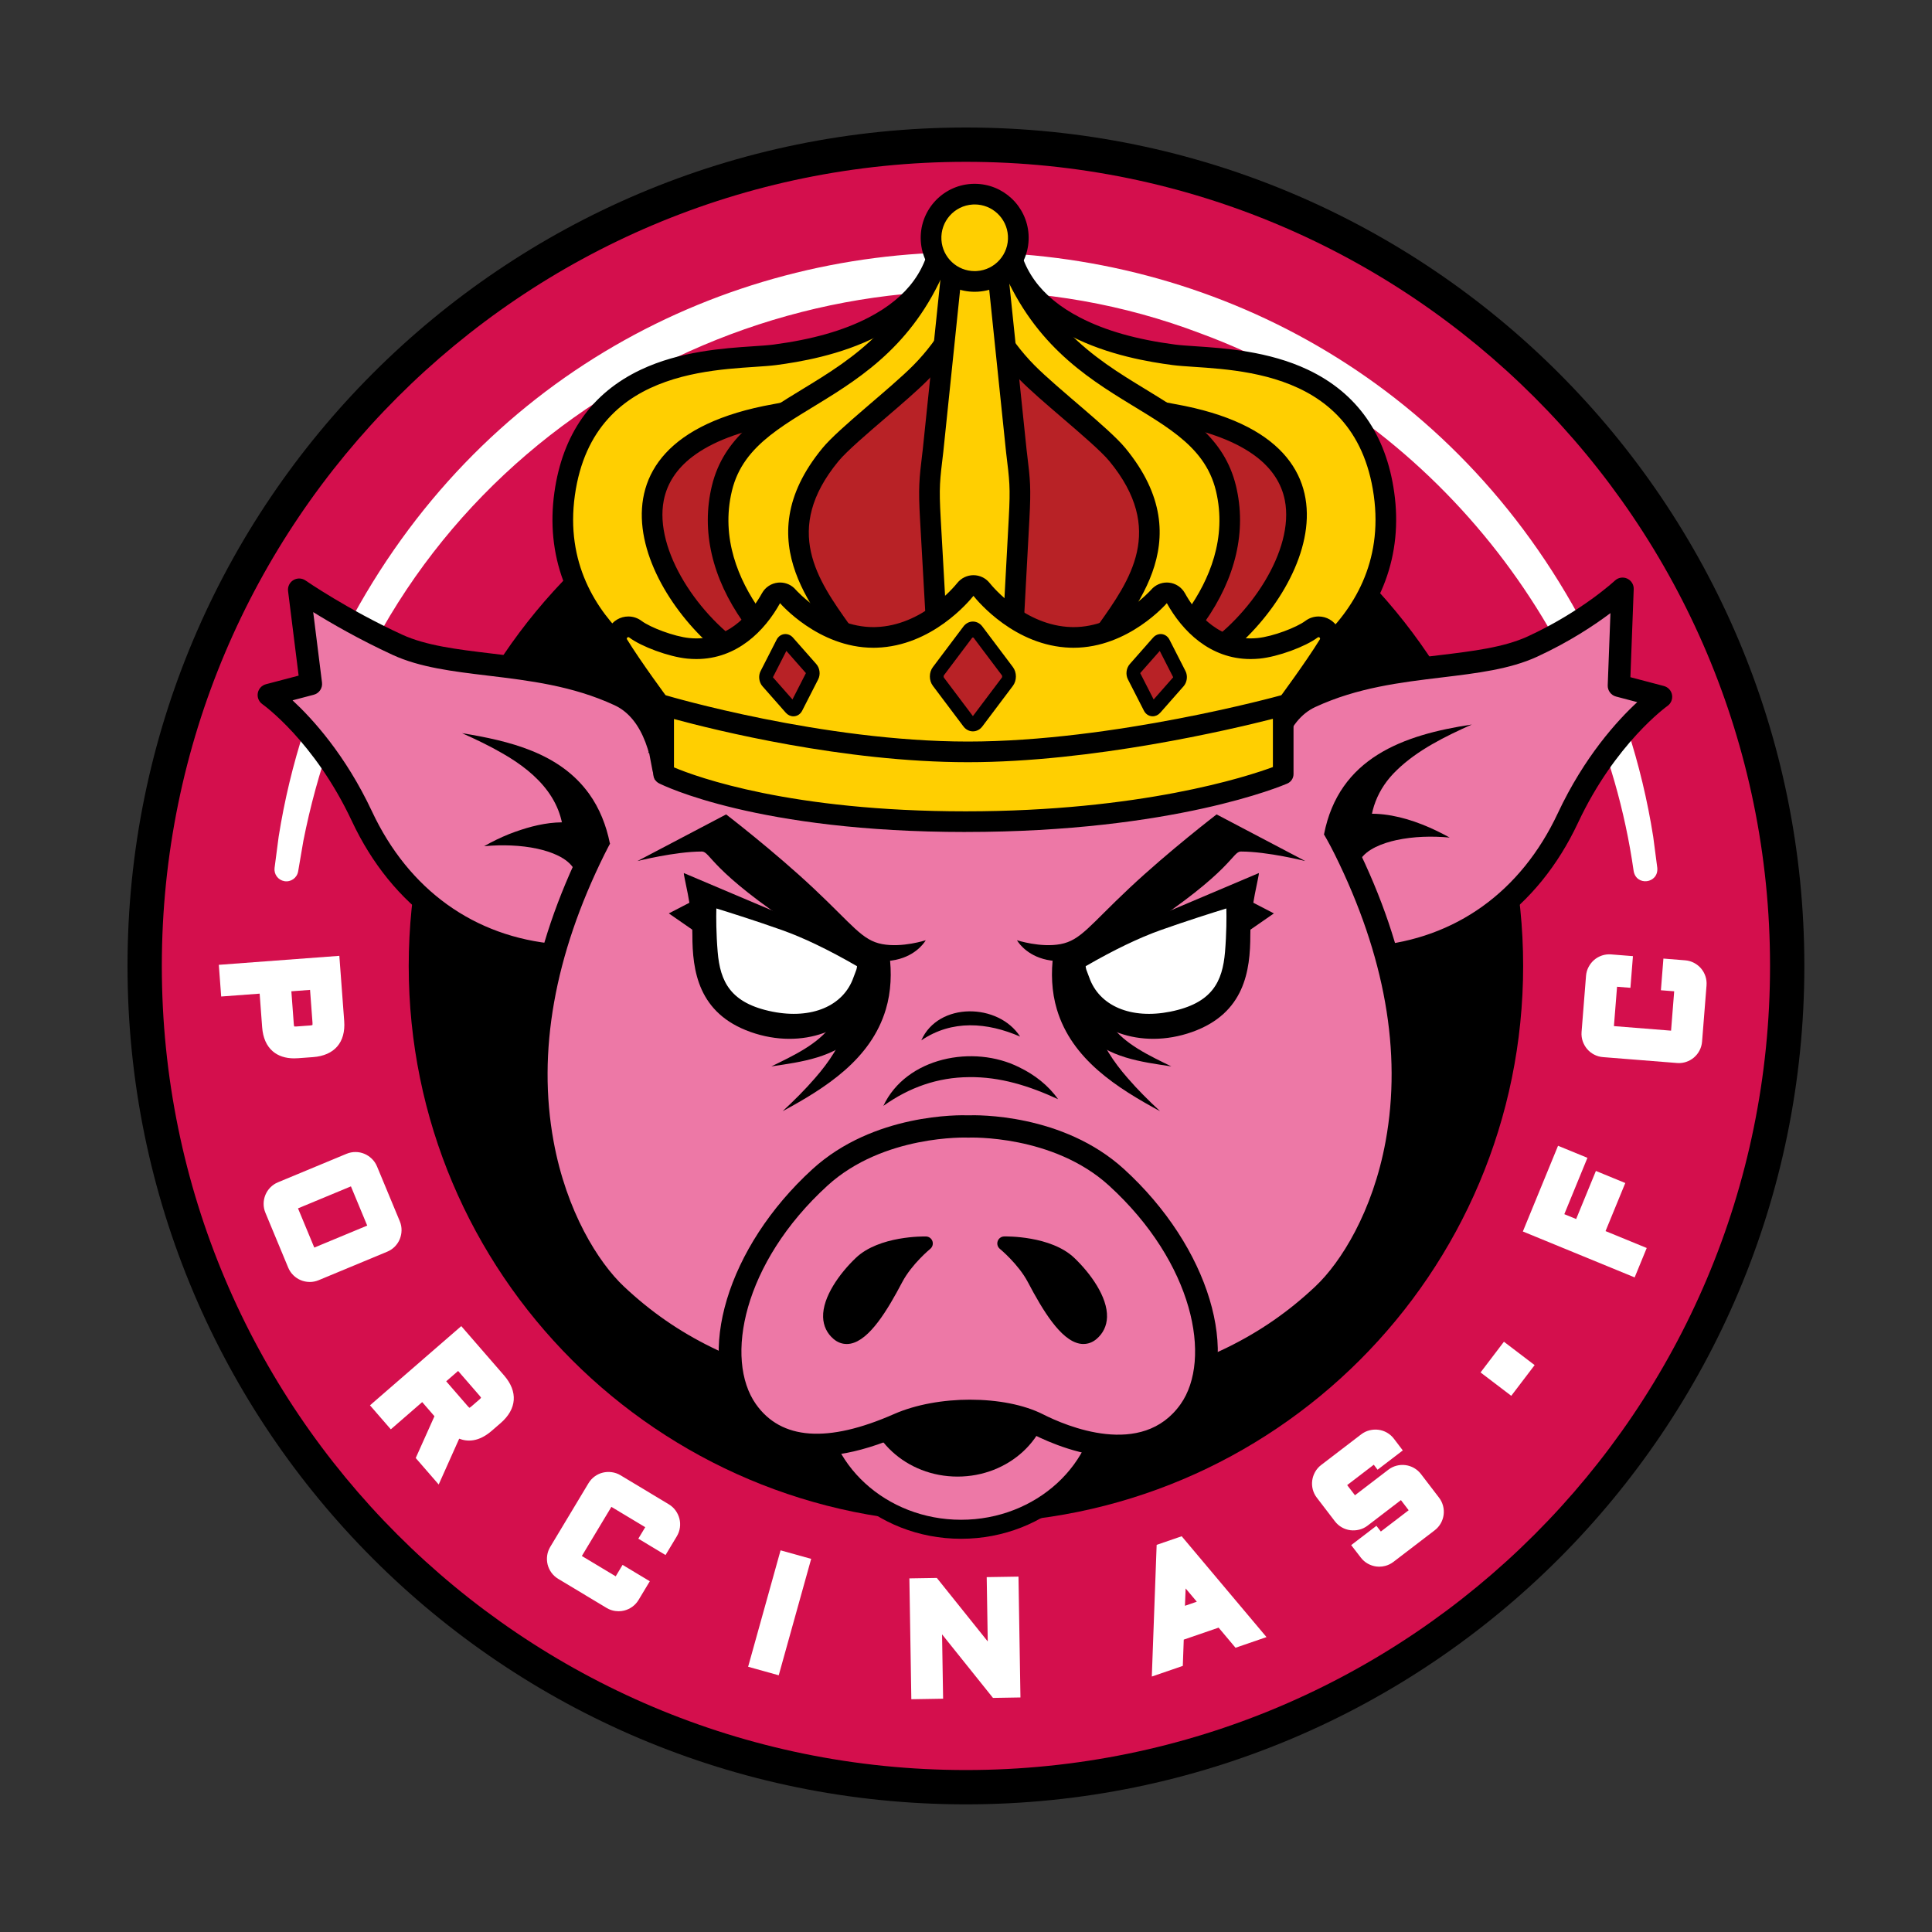 <svg width="1000" height="1000" viewBox="0 0 1000 1000" fill="none" xmlns="http://www.w3.org/2000/svg">
<rect x="0" y="0" width="1000" height="1000" fill="#333333" stroke="none"/>
<g clip-path="url(#clip0_1_1588)">
<path d="M499.965 933.93C739.637 933.93 933.93 739.637 933.93 499.965C933.93 260.293 739.637 66 499.965 66C260.293 66 66 260.293 66 499.965C66 739.637 260.293 933.93 499.965 933.93Z" fill="black"/>
<path d="M499.965 916.17C729.829 916.17 916.17 729.829 916.17 499.965C916.17 270.101 729.829 83.76 499.965 83.76C270.102 83.76 83.76 270.101 83.76 499.965C83.76 729.829 270.102 916.17 499.965 916.17Z" fill="#D40F4D"/>
<path d="M499.965 788.378C659.251 788.378 788.378 659.251 788.378 499.965C788.378 340.679 659.251 211.552 499.965 211.552C340.679 211.552 211.552 340.679 211.552 499.965C211.552 659.251 340.679 788.378 499.965 788.378Z" fill="black"/>
<path d="M499.965 757.87C642.402 757.87 757.87 642.402 757.87 499.965C757.87 357.528 642.402 242.06 499.965 242.06C357.528 242.06 242.06 357.528 242.06 499.965C242.06 642.402 357.528 757.87 499.965 757.87Z" fill="black"/>
<path d="M845.564 450.764C827.717 325.533 740.403 216.401 621.616 172.647C461.234 111.512 275.258 181.543 193.998 332.53C176.271 364.383 164.087 399.502 157.013 435.272L154.366 450.764L154.312 451.046C153.737 454.41 150.547 456.666 147.195 456.091C143.918 455.527 141.694 452.478 142.117 449.213L144.233 433.069C150.189 395.477 162.058 358.688 179.536 324.849C315.411 65.729 684.574 65.794 820.394 324.849C837.872 358.688 849.763 395.488 855.697 433.069L857.813 449.213C858.529 457.35 846.887 458.89 845.564 450.764Z" fill="white"/>
<path d="M659.653 475.446C659.653 475.446 637.076 379.8 678.401 360.673C719.714 341.546 764.098 348.045 793.174 334.657C822.249 321.269 839.825 304.735 839.825 304.735L837.937 354.934L859.744 360.673C859.744 360.673 831.818 380.18 811.541 423.414C791.264 466.647 755.69 491.514 711.306 495.343C666.922 499.173 659.653 475.446 659.653 475.446Z" fill="#ED78A6"/>
<path d="M701.965 501.538C662.094 501.538 654.457 478.202 654.131 477.138C654.099 477.019 654.066 476.9 654.033 476.77C653.068 472.679 630.892 376.296 675.981 355.422C699.318 344.616 723.587 341.698 744.993 339.127C762.145 337.065 778.354 335.113 790.765 329.406C818.539 316.615 835.702 300.677 835.876 300.515C837.579 298.909 840.096 298.497 842.222 299.473C844.36 300.45 845.694 302.609 845.607 304.952L843.893 350.518L861.219 355.075C863.4 355.65 865.049 357.429 865.44 359.653C865.83 361.867 864.908 364.112 863.064 365.403C862.803 365.588 836.082 384.715 816.781 425.866C795.918 470.336 758.641 497.057 711.805 501.093C708.333 501.397 705.057 501.538 701.976 501.538H701.965ZM665.208 473.819C665.968 475.782 673.638 492.783 710.807 489.582C753.357 485.915 787.272 461.548 806.301 420.962C820.068 391.604 837.178 372.889 847.441 363.418L836.462 360.532C833.847 359.838 832.057 357.429 832.154 354.728L833.565 317.342C825.309 323.547 812.322 332.216 795.593 339.919C781.532 346.396 764.445 348.446 746.37 350.627C724.813 353.22 702.507 355.899 680.831 365.935C650.605 379.93 659.252 448.269 665.208 473.84V473.819Z" fill="black"/>
<path d="M339.203 474.524C339.203 474.524 361.78 378.878 320.455 359.751C279.142 340.624 234.758 347.123 205.683 333.735C176.607 320.347 154.833 305.223 154.833 305.223L160.919 354.012L139.112 359.751C139.112 359.751 167.038 379.258 187.315 422.491C207.592 465.725 243.166 490.591 287.55 494.421C331.934 498.251 339.203 474.524 339.203 474.524Z" fill="#ED78A6"/>
<path d="M296.902 500.616C293.821 500.616 290.544 500.475 287.073 500.171C240.237 496.135 202.959 469.414 182.097 424.943C162.698 383.586 136.085 364.676 135.814 364.481C133.97 363.19 133.037 360.944 133.438 358.731C133.829 356.518 135.478 354.728 137.659 354.153L154.572 349.705L149.104 305.928C148.822 303.661 149.896 301.448 151.849 300.265C153.802 299.083 156.265 299.159 158.142 300.46C158.359 300.612 179.883 315.476 208.113 328.473C220.524 334.19 236.733 336.132 253.885 338.194C275.291 340.765 299.56 343.683 322.896 354.489C367.975 375.363 345.81 471.746 344.844 475.837C344.812 475.956 344.779 476.086 344.747 476.205C344.421 477.269 336.773 500.605 296.913 500.605L296.902 500.616ZM151.426 362.496C161.689 371.978 178.798 390.682 192.566 420.039C211.595 460.626 245.521 484.993 288.06 488.66C325.294 491.861 333.073 474.394 333.648 472.929C339.615 447.379 348.273 378.997 318.036 365.002C296.36 354.966 274.065 352.287 252.497 349.694C234.411 347.524 217.335 345.463 203.274 338.986C185.991 331.022 171.356 322.549 162.112 316.821L166.669 353.296C167.027 356.171 165.204 358.861 162.405 359.599L151.426 362.485V362.496Z" fill="black"/>
<path d="M696.28 439.579C644.714 335.481 514.297 323.688 502.309 322.82V322.766C502.309 322.766 502.157 322.766 501.864 322.799C501.571 322.777 501.419 322.766 501.419 322.766V322.82C489.431 323.688 359.014 335.471 307.448 439.579C246.693 562.228 292.78 645.788 318.796 670.275C344.812 694.761 375.797 711.979 427.83 723.707C475.728 734.512 498.544 719.812 501.864 717.403C505.184 719.801 527.989 734.501 575.898 723.707C627.931 711.979 658.916 694.761 684.932 670.275C710.948 645.788 757.035 562.239 696.28 439.579Z" fill="#ED78A6"/>
<path d="M543.21 733.655C521.598 733.655 508.178 728.046 501.875 724.52C492.751 729.619 468.687 739.101 426.517 729.587C377.218 718.466 343.77 702.041 314.673 674.658C300.048 660.89 281.854 632.162 274.661 592.812C265.743 544.045 274.965 491.579 302.055 436.888C353.979 332.053 482.021 318.286 500.204 316.853C500.714 316.745 501.235 316.702 501.755 316.723H501.885H502.016C502.547 316.702 503.101 316.745 503.621 316.853C521.989 318.307 649.835 332.14 701.716 436.888C728.806 491.579 738.028 544.045 729.11 592.812C721.917 632.162 703.723 660.89 689.098 674.658C660.001 702.041 626.553 718.466 577.254 729.587C564.214 732.527 552.909 733.655 543.232 733.655H543.21ZM501.875 711.371C503.111 711.371 504.359 711.751 505.411 712.521C507.668 714.148 528.759 728.155 574.575 717.826C621.616 707.216 653.394 691.68 680.798 665.881C694.034 653.426 710.547 627.128 717.208 590.653C725.649 544.501 716.785 494.573 690.877 442.259C669.982 400.066 633.42 368.387 582.234 348.099C542.743 332.455 508.373 329.308 501.875 328.842C501.875 328.842 501.864 328.842 501.853 328.842C495.365 329.308 460.984 332.455 421.493 348.099C370.307 368.387 333.746 400.066 312.85 442.259C286.943 494.573 278.079 544.501 286.52 590.653C293.181 627.117 309.704 653.426 322.929 665.881C350.334 691.68 382.111 707.216 429.153 717.826C474.98 728.166 496.07 714.159 498.316 712.521C499.369 711.762 500.616 711.371 501.853 711.371H501.875Z" fill="black"/>
<path d="M497.459 791.546C539.012 791.546 572.698 760.488 572.698 722.177C572.698 683.865 539.012 652.807 497.459 652.807C455.906 652.807 422.22 683.865 422.22 722.177C422.22 760.488 455.906 791.546 497.459 791.546Z" fill="#ED78A6"/>
<path d="M497.459 796.472C453.26 796.472 417.306 763.143 417.306 722.177C417.306 681.211 453.26 647.882 497.459 647.882C541.658 647.882 577.612 681.211 577.612 722.177C577.612 763.143 541.658 796.472 497.459 796.472ZM497.459 657.722C458.684 657.722 427.146 686.635 427.146 722.177C427.146 757.719 458.695 786.631 497.459 786.631C536.223 786.631 567.772 757.719 567.772 722.177C567.772 686.635 536.234 657.722 497.459 657.722Z" fill="black"/>
<path d="M495.625 764.282C522.085 764.282 543.535 744.503 543.535 720.105C543.535 695.706 522.085 675.927 495.625 675.927C469.165 675.927 447.715 695.706 447.715 720.105C447.715 744.503 469.165 764.282 495.625 764.282Z" fill="black"/>
<path d="M577.959 609.444C546.736 580.932 501.18 583.069 501.18 583.069C501.18 583.069 455.625 580.932 424.401 609.444C380.408 649.618 367.139 702.54 386.527 730.086C405.914 757.632 441.38 747.661 465.085 737.225C485.037 728.437 517.996 727.439 537.286 737.225C560.384 748.942 596.457 757.632 615.844 730.086C635.232 702.54 621.963 649.618 577.97 609.444H577.959Z" fill="#ED78A6"/>
<path d="M578.773 754.16C578.469 754.16 578.176 754.16 577.872 754.16C560.004 753.921 543.134 746.674 534.66 742.389C517.801 733.84 487 733.905 467.407 742.519C417.425 764.51 393.264 749.712 381.796 733.416C359.48 701.704 376.48 645.376 420.495 605.18C452.196 576.234 496.884 577.135 501.169 577.287C505.476 577.135 550.142 576.234 581.843 605.18C625.858 645.376 642.859 701.704 620.553 733.416C610.995 747.01 596.555 754.171 578.762 754.171L578.773 754.16ZM502.178 724.477C516.217 724.477 529.919 727.005 539.89 732.06C551.552 737.973 591.163 755.071 611.103 726.744C627.42 703.549 617.906 653.73 574.054 613.696C545.032 587.203 501.864 588.808 501.43 588.819C501.256 588.819 501.072 588.819 500.898 588.819C500.475 588.798 457.295 587.203 428.285 613.696C384.443 653.73 374.918 703.538 391.235 726.744C404.297 745.307 428.361 747.054 462.731 731.919C474.025 726.95 488.259 724.466 502.167 724.466L502.178 724.477Z" fill="black"/>
<path d="M433.817 690.302C444.168 699.057 458.499 671.989 463.804 661.91C469.11 651.82 479.199 643.597 479.199 643.597C479.199 643.597 456.644 643.065 445.491 653.686C434.349 664.297 423.467 681.558 433.817 690.313V690.302Z" fill="black"/>
<path d="M438.222 695.651C435.792 695.651 433.492 694.783 431.474 693.079C428.057 690.183 426.169 686.255 426.039 681.71C425.735 671.316 434.599 659.067 442.996 651.072C455.093 639.55 478.31 639.973 479.286 639.995C480.805 640.027 482.14 641.004 482.628 642.436C483.116 643.868 482.66 645.463 481.489 646.417C481.391 646.493 471.898 654.326 467.005 663.613C459.281 678.292 450.059 693.557 440.262 695.466C439.579 695.596 438.895 695.662 438.222 695.662V695.651ZM469.566 647.871C462.644 648.793 453.563 651.007 447.997 656.312C440.512 663.44 433.069 673.985 433.286 681.493C433.362 683.999 434.295 685.973 436.161 687.557C437.051 688.317 437.875 688.545 438.884 688.349C444.005 687.351 451.306 677.891 460.604 660.239C463.089 655.52 466.506 651.224 469.566 647.882V647.871Z" fill="black"/>
<path d="M565.201 690.302C554.851 699.057 540.519 671.989 535.214 661.91C529.909 651.82 519.819 643.597 519.819 643.597C519.819 643.597 542.374 643.065 553.527 653.686C564.669 664.297 575.551 681.558 565.201 690.313V690.302Z" fill="black"/>
<path d="M560.796 695.651C560.123 695.651 559.44 695.586 558.756 695.455C548.96 693.546 539.738 678.281 532.013 663.602C527.12 654.316 517.627 646.482 517.53 646.406C516.358 645.452 515.902 643.857 516.401 642.425C516.89 640.993 518.224 640.016 519.743 639.984C520.719 639.951 543.936 639.55 556.033 651.061C564.43 659.057 573.294 671.305 572.99 681.699C572.86 686.245 570.972 690.172 567.555 693.069C565.548 694.772 563.248 695.64 560.807 695.64L560.796 695.651ZM529.453 647.871C532.512 651.213 535.93 655.509 538.414 660.228C547.712 677.891 555.013 687.351 560.134 688.338C561.154 688.534 561.968 688.295 562.857 687.546C564.712 685.973 565.656 683.988 565.732 681.493C565.949 673.985 558.507 663.44 551.021 656.312C545.444 651.007 536.364 648.793 529.453 647.871Z" fill="black"/>
<path d="M457.23 572.394C469.078 547.202 503.893 540.53 527.511 552.41C535.529 556.261 542.656 561.838 547.658 568.944C532.664 562.033 517.682 557.303 501.506 557.52C485.384 557.65 470.716 562.771 457.23 572.394Z" fill="black"/>
<path d="M476.856 538.49C485.709 518.495 516.781 519.081 528.021 536.537C510.955 529.149 492.816 527.685 476.856 538.49Z" fill="black"/>
<path d="M337.771 399.046L356.8 473.58L273.012 397.962L335.981 389.662L337.771 399.046Z" fill="#ED78A6"/>
<path d="M291.586 438.505C293.539 415.689 278.871 400.641 259.95 389.868C253.321 386.027 246.269 382.653 239.12 379.485C263.259 383.445 289.536 389.499 304.909 410.861C310.344 418.39 313.848 427.384 315.639 436.389L291.597 438.505H291.586Z" fill="black"/>
<path d="M297.065 449.755C293.625 443.94 285.185 440.848 278.122 439.297C273.826 438.364 269.28 437.832 264.658 437.626C260.037 437.42 255.317 437.539 250.576 437.995C254.71 435.63 259.06 433.514 263.606 431.681C278.979 425.746 296.164 422.144 311.982 430.769L297.065 449.744V449.755Z" fill="black"/>
<path d="M663.136 394.544L644.106 469.078L727.894 393.47L664.937 385.16L663.136 394.544Z" fill="#ED78A6"/>
<path d="M685.29 431.919C693.025 392.244 726.332 380.343 761.798 375.016C748.041 381.167 733.698 388.219 723.012 398.602C712.933 408.192 708.257 420.528 709.331 434.035L685.29 431.919Z" fill="black"/>
<path d="M688.946 426.299C708.68 415.537 732.472 423.62 750.352 433.525C741.152 432.668 731.681 432.928 722.806 434.827C715.754 436.367 707.292 439.47 703.863 445.285L688.946 426.31V426.299Z" fill="black"/>
<path d="M435.63 496.754C436.313 508.46 436.91 520.513 430.52 530.462C423.522 540.486 410.384 546.519 399.252 551.965C414.875 549.632 431.973 547.517 443.799 535.127C453.075 525.417 457.328 511.411 460.398 498.923L435.64 496.754H435.63Z" fill="black"/>
<path d="M436.226 500.03C445.828 521.566 436.639 541.148 421.862 558.019C416.709 563.997 410.991 569.66 405.1 575.149C427.243 563.15 450.764 548.396 458.51 522.423C461.255 513.266 461.624 503.328 460.322 493.965L436.215 500.03H436.226Z" fill="black"/>
<path d="M353.979 451.903C354.446 452.055 451.589 493.369 452.544 493.542C452.858 497.231 449.961 510.988 448.66 514.47C441.857 532.697 415.537 543.785 388.436 534.129C361.335 524.473 358.373 502.395 358.373 483.908C358.373 469.175 353.545 452.739 353.979 451.893V451.903Z" fill="black"/>
<path d="M368.799 467.266C368.973 467.331 387.481 472.907 405.48 479.297C425.594 486.436 445.416 498.696 445.817 498.782C446.067 501.929 444.917 503.621 443.875 506.594C438.45 522.162 421.287 530.191 399.35 525.808C376.665 521.273 370.622 509.198 369.255 492.881C368.213 480.502 368.452 467.982 368.799 467.266Z" fill="white"/>
<path d="M410.926 529.236C407.096 529.236 403.071 528.835 398.905 527.999C372.965 522.813 368.235 507.429 367.03 493.076C366.217 483.366 365.935 468.079 366.781 466.311L367.638 464.532L369.786 465.248C375.721 467.06 391.148 471.855 406.218 477.204C417.609 481.25 430.791 487.575 445.394 495.994C445.925 496.298 446.316 496.526 446.555 496.656L447.9 496.927L448.03 498.609C448.258 501.516 447.498 503.437 446.685 505.466C446.457 506.041 446.207 506.659 445.969 507.342C441.108 521.284 427.916 529.247 410.926 529.247V529.236ZM370.784 470.217C370.654 474.404 370.676 483.355 371.468 492.696C372.759 508.124 378.075 519.287 399.784 523.627C420.115 527.685 436.595 520.719 441.77 505.867C442.03 505.118 442.302 504.446 442.551 503.806C443.105 502.406 443.517 501.375 443.604 500.106C443.473 500.03 443.322 499.943 443.17 499.857C428.805 491.568 415.873 485.362 404.731 481.402C391.408 476.672 377.804 472.376 370.795 470.217H370.784Z" fill="black"/>
<path d="M479.156 486.664C479.156 486.664 464.38 514.134 414.713 481.608C366.922 450.309 367.877 440.751 363.212 440.751C349.455 440.751 329.938 445.676 329.938 445.676L375.84 421.537C375.84 421.537 400.533 440.479 421.038 459.726C441.542 478.983 446.175 486.707 456.612 488.671C467.049 490.635 479.156 486.664 479.156 486.664Z" fill="black"/>
<path d="M359.252 481.836L346.179 472.777L359.1 466.083L359.252 481.836Z" fill="black"/>
<path d="M569.92 496.754C569.237 508.46 568.64 520.513 575.03 530.462C582.028 540.486 595.166 546.519 606.298 551.965C590.675 549.632 573.577 547.517 561.751 535.127C552.475 525.417 548.222 511.411 545.152 498.923L569.91 496.754H569.92Z" fill="black"/>
<path d="M569.313 500.03C559.711 521.566 568.9 541.148 583.677 558.019C588.83 563.997 594.548 569.66 600.439 575.149C578.296 563.15 554.775 548.396 547.029 522.423C544.284 513.266 543.915 503.328 545.217 493.965L569.323 500.03H569.313Z" fill="black"/>
<path d="M651.56 451.903C651.093 452.055 553.95 493.369 552.995 493.542C552.681 497.231 555.577 510.988 556.879 514.47C563.682 532.697 590.002 543.785 617.103 534.129C644.204 524.473 647.166 502.395 647.166 483.908C647.166 469.175 651.994 452.739 651.56 451.893V451.903Z" fill="black"/>
<path d="M636.751 467.266C636.577 467.331 618.068 472.907 600.07 479.297C579.956 486.436 560.134 498.696 559.733 498.782C559.483 501.929 560.633 503.621 561.675 506.594C567.099 522.162 584.263 530.191 606.2 525.808C628.885 521.273 634.928 509.198 636.295 492.881C637.337 480.502 637.098 467.982 636.751 467.266Z" fill="white"/>
<path d="M594.613 529.236C577.623 529.236 564.431 521.273 559.57 507.332C559.331 506.648 559.082 506.041 558.854 505.466C558.04 503.437 557.281 501.527 557.509 498.609L557.639 496.927L558.984 496.656C559.223 496.526 559.613 496.298 560.145 495.994C574.748 487.564 587.93 481.25 599.321 477.204C614.391 471.855 629.818 467.06 635.753 465.248L637.912 464.575L638.758 466.311C639.604 468.069 639.333 483.366 638.508 493.076C637.304 507.44 632.574 522.813 606.634 527.999C602.468 528.835 598.442 529.236 594.613 529.236ZM561.935 500.106C562.022 501.386 562.423 502.406 562.988 503.806C563.237 504.435 563.508 505.107 563.769 505.867C568.944 520.719 585.424 527.695 605.755 523.627C627.464 519.287 632.769 508.124 634.071 492.696C634.852 483.344 634.885 474.404 634.755 470.217C627.746 472.376 614.141 476.672 600.818 481.402C589.676 485.362 576.744 491.568 562.38 499.857C562.217 499.954 562.076 500.03 561.946 500.106H561.935Z" fill="black"/>
<path d="M526.394 486.664C526.394 486.664 541.17 514.134 590.837 481.608C638.628 450.309 637.673 440.751 642.338 440.751C656.095 440.751 675.612 445.676 675.612 445.676L629.71 421.537C629.71 421.537 605.017 440.479 584.512 459.726C564.007 478.983 559.375 486.707 548.938 488.671C538.512 490.635 526.394 486.664 526.394 486.664Z" fill="black"/>
<path d="M646.298 481.836L659.361 472.777L646.439 466.083L646.298 481.836Z" fill="black"/>
<path d="M505.422 376.665C601.734 376.665 679.811 332.614 679.811 278.274C679.811 223.934 601.734 179.883 505.422 179.883C409.11 179.883 331.033 223.934 331.033 278.274C331.033 332.614 409.11 376.665 505.422 376.665Z" fill="#B82226"/>
<path d="M638.595 361.118C631.294 361.118 627.29 358.243 625.218 355.824C620.911 350.811 621.746 344.465 621.855 343.748C622.093 342.219 622.972 340.873 624.274 340.049C650.865 323.157 676.024 286.932 670.285 257.867C665.967 236.006 644.215 220.991 607.36 214.427C548.428 203.936 522.162 177.225 510.499 156.655C497.676 134.035 499.205 113.975 499.281 113.129C499.433 111.317 500.496 109.711 502.091 108.865C502.872 108.442 503.74 108.236 504.608 108.236C505.476 108.236 506.398 108.463 507.201 108.908L518.224 115.038C519.797 115.906 520.817 117.512 520.958 119.302C524.397 163.512 569.974 178.69 607.61 183.648C610.441 184.017 614.141 184.266 618.416 184.548C633.094 185.525 655.259 187 674.69 196.2C698.384 207.418 712.402 227.402 716.362 255.599C720.625 285.966 710.405 313.588 686.83 335.471C669.276 351.755 650.67 359.057 649.889 359.36C649.704 359.436 649.52 359.491 649.325 359.545C645.343 360.597 641.73 361.129 638.584 361.129L638.595 361.118Z" fill="#FFCF01"/>
<path d="M504.597 113.595L515.62 119.725C519.905 174.86 583.622 185.894 606.905 188.953C630.187 192.013 701.259 186.501 711.056 256.348C720.864 326.195 647.947 354.37 647.947 354.37C644.193 355.357 641.101 355.769 638.573 355.769C625.391 355.769 627.116 344.562 627.116 344.562C672.455 315.769 718.401 228.769 608.272 209.165C498.142 189.561 504.586 113.584 504.586 113.584M504.586 102.887C502.861 102.887 501.126 103.31 499.563 104.146C496.363 105.849 494.247 109.06 493.933 112.684C493.857 113.595 492.197 135.25 505.834 159.302C513.732 173.233 525.124 185.199 539.705 194.877C557.389 206.616 579.836 214.969 606.405 219.7C625.467 223.095 640.233 228.726 650.29 236.44C658.34 242.613 663.298 250.175 665.023 258.908C670.155 284.914 646.602 319.533 621.388 335.546C618.784 337.196 617.016 339.897 616.549 342.946C616.311 344.508 615.399 352.623 621.139 359.306C623.938 362.572 629.243 366.467 638.573 366.467C642.229 366.467 646.178 365.891 650.67 364.709C651.05 364.611 651.429 364.481 651.809 364.34C652.634 364.025 672.162 356.355 690.454 339.387C715.374 316.257 726.158 287.029 721.645 254.862C717.425 224.777 702.388 203.415 676.968 191.372C656.626 181.738 633.843 180.22 618.763 179.221C614.575 178.939 610.951 178.701 608.293 178.354C588.222 175.717 572.122 171.139 559.049 164.369C538.544 153.759 527.825 138.874 526.274 118.889C525.992 115.309 523.941 112.109 520.806 110.373L509.783 104.243C508.167 103.343 506.377 102.898 504.586 102.898V102.887Z" fill="black"/>
<path d="M370.035 361.118C366.889 361.118 363.276 360.586 359.295 359.534C359.1 359.48 358.915 359.425 358.731 359.35C357.95 359.046 339.343 351.744 321.789 335.46C298.203 313.577 287.994 285.955 292.258 255.588C296.218 227.402 310.235 207.407 333.93 196.19C353.35 186.989 375.525 185.514 390.204 184.538C394.489 184.255 398.178 184.006 401.01 183.637C438.645 178.679 484.223 163.501 487.662 119.291C487.803 117.501 488.823 115.906 490.396 115.027L501.418 108.897C502.221 108.453 503.122 108.225 504.011 108.225C504.901 108.225 505.736 108.431 506.528 108.854C508.134 109.711 509.186 111.317 509.338 113.118C509.414 113.964 510.944 134.024 498.12 156.644C486.468 177.204 460.203 203.925 401.259 214.416C364.405 220.98 342.641 235.995 338.334 257.856C332.595 286.921 357.754 323.146 384.345 340.038C385.647 340.863 386.526 342.219 386.765 343.738C386.873 344.443 387.698 350.79 383.402 355.813C381.329 358.232 377.326 361.107 370.025 361.107L370.035 361.118Z" fill="#FFCF01"/>
<path d="M504.022 113.595C504.022 113.595 510.467 189.572 400.337 209.176C290.208 228.78 336.154 315.779 381.492 344.573C381.492 344.573 383.217 355.78 370.036 355.78C367.497 355.78 364.416 355.368 360.662 354.381C360.662 354.381 287.756 326.195 297.553 256.359C307.36 186.512 378.422 192.023 401.704 188.964C424.987 185.905 488.703 174.871 492.989 119.736L504.012 113.606M504.012 102.909C502.221 102.909 500.431 103.354 498.815 104.254L487.792 110.384C484.657 112.13 482.606 115.32 482.324 118.9C480.773 138.884 470.043 153.759 449.549 164.38C436.476 171.15 420.376 175.717 400.305 178.364C397.647 178.712 394.023 178.95 389.835 179.232C374.755 180.23 351.972 181.749 331.63 191.383C306.21 203.426 291.173 224.788 286.953 254.872C282.44 287.051 293.224 316.278 318.144 339.398C336.436 356.377 355.964 364.036 356.789 364.351C357.158 364.492 357.538 364.622 357.928 364.72C362.42 365.902 366.369 366.477 370.025 366.477C379.355 366.477 384.66 362.583 387.459 359.317C393.199 352.634 392.287 344.508 392.049 342.956C391.582 339.908 389.814 337.206 387.21 335.557C361.997 319.544 338.443 284.924 343.575 258.919C345.3 250.186 350.258 242.624 358.308 236.451C368.365 228.737 383.131 223.106 402.193 219.71C428.762 214.98 451.209 206.626 468.893 194.888C483.474 185.21 494.866 173.244 502.764 159.313C516.39 135.272 514.741 113.606 514.665 112.695C514.362 109.082 512.235 105.871 509.035 104.156C507.462 103.321 505.737 102.898 504.012 102.898V102.909Z" fill="black"/>
<path d="M416.893 346.244C415.733 346.244 414.593 345.864 413.671 345.159C413.14 344.757 400.403 335.047 389.065 318.991C373.768 297.325 368.441 274.433 373.649 252.779C379.193 229.735 398.081 218.224 418.087 206.041C445.459 189.355 476.488 170.455 491.145 117.544C491.416 116.579 491.948 115.711 492.685 115.027C493.26 114.496 496.32 111.881 500.204 111.881C502.688 111.881 508.59 112.998 509.849 123.37C509.892 123.75 509.903 124.13 509.87 124.498C509.729 126.061 506.03 163.056 476.585 192.815C471.172 198.294 462.883 205.39 454.876 212.268C444.797 220.915 434.371 229.854 429.891 235.301C398.005 273.999 418.738 303.129 435.402 326.542C438.331 330.654 441.098 334.538 443.268 338.139C444.266 339.789 444.298 341.85 443.354 343.531C442.411 345.213 440.631 346.255 438.7 346.255H416.915L416.893 346.244Z" fill="#FFCF01"/>
<path d="M500.193 117.23C501.994 117.23 503.882 118.64 504.522 124.01C504.522 124.01 501.191 160.311 472.766 189.051C460.745 201.202 434.252 221.566 425.746 231.894C385.105 281.214 424.954 318.231 438.678 340.895H416.893C416.893 340.895 367.009 303.216 378.845 254.037C390.747 204.576 469.935 214.08 496.298 118.976C496.298 118.976 498.197 117.23 500.204 117.23M500.204 106.532C494.486 106.532 490.244 110.015 489.072 111.089C487.597 112.445 486.534 114.181 485.991 116.112C471.887 166.984 441.825 185.308 415.298 201.473C394.327 214.253 374.506 226.328 368.452 251.531C362.875 274.726 368.495 299.115 384.704 322.072C396.519 338.812 409.896 348.999 410.46 349.423C412.315 350.822 414.582 351.582 416.904 351.582H438.689C442.551 351.582 446.11 349.498 448.009 346.135C449.907 342.772 449.842 338.649 447.835 335.34C445.557 331.576 442.736 327.616 439.752 323.417C423.338 300.352 404.731 274.216 434.013 238.675C438.212 233.586 448.909 224.397 458.359 216.304C466.821 209.046 474.817 202.189 480.382 196.558C511.161 165.454 515.045 126.614 515.186 124.976C515.251 124.227 515.241 123.468 515.154 122.719C513.288 107.313 502.374 106.532 500.204 106.532Z" fill="black"/>
<path d="M569.519 346.244C567.588 346.244 565.808 345.202 564.864 343.521C563.921 341.839 563.953 339.778 564.951 338.129C567.132 334.527 569.898 330.643 572.817 326.531C589.481 303.118 610.214 273.989 578.328 235.29C573.837 229.843 563.411 220.904 553.332 212.257C545.325 205.39 537.047 198.283 531.623 192.815C502.178 163.056 498.479 126.061 498.338 124.498C498.305 124.119 498.305 123.739 498.359 123.37C499.618 112.998 505.52 111.881 508.004 111.881C511.888 111.881 514.948 114.506 515.523 115.027C516.26 115.7 516.792 116.579 517.063 117.544C531.731 170.455 562.749 189.355 590.121 206.041C610.127 218.224 629.015 229.746 634.559 252.779C639.767 274.433 634.44 297.325 619.143 318.991C607.805 335.058 595.068 344.757 594.537 345.159C593.604 345.864 592.476 346.244 591.315 346.244H569.53H569.519Z" fill="#FFCF01"/>
<path d="M508.004 117.23C510 117.23 511.91 118.976 511.91 118.976C538.273 214.08 617.461 204.576 629.362 254.037C641.199 303.227 591.314 340.895 591.314 340.895H569.529C583.254 318.231 623.102 281.214 582.462 231.894C573.956 221.566 547.451 201.202 535.431 189.051C506.995 160.311 503.675 124.01 503.675 124.01C504.326 118.64 506.203 117.23 508.004 117.23ZM508.004 106.532C505.834 106.532 494.92 107.313 493.054 122.719C492.967 123.468 492.956 124.227 493.021 124.976C493.173 126.614 497.046 165.454 527.825 196.558C533.391 202.189 541.387 209.046 549.849 216.304C559.299 224.408 569.996 233.586 574.195 238.675C603.476 274.206 584.87 300.352 568.455 323.406C565.472 327.605 562.651 331.565 560.362 335.33C558.366 338.628 558.301 342.75 560.188 346.124C562.087 349.488 565.645 351.571 569.508 351.571H591.293C593.614 351.571 595.882 350.811 597.737 349.412C598.301 348.989 611.678 338.79 623.493 322.061C639.701 299.104 645.321 274.705 639.745 251.52C633.68 226.318 613.87 214.242 592.898 201.462C566.372 185.297 536.309 166.973 522.205 116.101C521.674 114.17 520.6 112.434 519.124 111.078C517.963 110.004 513.711 106.521 507.993 106.521L508.004 106.532Z" fill="black"/>
<mask id="mask0_1_1588" style="mask-type:luminance" maskUnits="userSpaceOnUse" x="489" y="132" width="31" height="196">
<path d="M518.256 234.031L509.36 132.863H499.607L490.743 233.706C489.202 248.916 488.79 251.824 489.593 268.466L492.305 325.175C498.402 321.844 505.498 321.453 511.703 324.112C513.526 324.893 515.175 326.01 516.748 327.279L519.45 268.097C520.198 251.704 519.775 249.025 518.256 234.02V234.031Z" fill="white"/>
</mask>
<g mask="url(#mask0_1_1588)">
<path d="M520.198 327.236H488.79V327.29H520.198V327.236Z" fill="#EEB645"/>
<path d="M520.198 326.01H488.79V327.247H520.198V326.01Z" fill="#EFB745"/>
<path d="M520.198 324.773H488.79V326.01H520.198V324.773Z" fill="#F0B846"/>
<path d="M520.198 323.537H488.79V324.773H520.198V323.537Z" fill="#F1B943"/>
<path d="M520.198 322.3H488.79V323.537H520.198V322.3Z" fill="#F3BA43"/>
<path d="M520.198 321.063H488.79V322.3H520.198V321.063Z" fill="#F3BA43"/>
<path d="M520.198 319.826H488.79V321.063H520.198V319.826Z" fill="#F4BB43"/>
<path d="M520.198 318.589H488.79V319.826H520.198V318.589Z" fill="#F5BC42"/>
<path d="M520.198 317.353H488.79V318.589H520.198V317.353Z" fill="#F6BD43"/>
<path d="M520.198 316.116H488.79V317.353H520.198V316.116Z" fill="#F7BE42"/>
<path d="M520.198 308.456H488.79V316.116H520.198V308.456Z" fill="#F7BE42"/>
<path d="M520.198 300.797H488.79V308.456H520.198V300.797Z" fill="#F6BD43"/>
<path d="M520.198 293.137H488.79V300.797H520.198V293.137Z" fill="#F5BC42"/>
<path d="M520.198 285.489H488.79V293.148H520.198V285.489Z" fill="#F4BB43"/>
<path d="M520.198 277.829H488.79V285.489H520.198V277.829Z" fill="#F3BA43"/>
<path d="M520.198 270.17H488.79V277.829H520.198V270.17Z" fill="#F1B943"/>
<path d="M520.198 266.535H488.79V270.159H520.198V266.535Z" fill="#F1B943"/>
<path d="M520.198 262.912H488.79V266.535H520.198V262.912Z" fill="#F3BA43"/>
<path d="M520.198 259.288H488.79V262.912H520.198V259.288Z" fill="#F4BB43"/>
<path d="M520.198 255.664H488.79V259.288H520.198V255.664Z" fill="#F4BC42"/>
<path d="M520.198 252.03H488.79V255.654H520.198V252.03Z" fill="#F5BD43"/>
<path d="M520.198 248.406H488.79V252.03H520.198V248.406Z" fill="#F5BE44"/>
<path d="M520.198 244.783H488.79V248.406H520.198V244.783Z" fill="#F6BF44"/>
<path d="M520.198 241.159H488.79V244.783H520.198V241.159Z" fill="#F6C044"/>
<path d="M520.198 237.536H488.79V241.159H520.198V237.536Z" fill="#F7C144"/>
<path d="M520.198 233.901H488.79V237.525H520.198V233.901Z" fill="#F8C344"/>
<path d="M520.198 230.277H488.79V233.901H520.198V230.277Z" fill="#F9C444"/>
<path d="M520.198 226.654H488.79V230.277H520.198V226.654Z" fill="#F9C544"/>
<path d="M520.198 223.03H488.79V226.654H520.198V223.03Z" fill="#FAC644"/>
<path d="M520.198 219.396H488.79V223.019H520.198V219.396Z" fill="#FBC745"/>
<path d="M520.198 215.772H488.79V219.396H520.198V215.772Z" fill="#FCC845"/>
<path d="M520.198 212.149H488.79V215.772H520.198V212.149Z" fill="#FCC946"/>
<path d="M520.198 208.525H488.79V212.149H520.198V208.525Z" fill="#FDCA47"/>
<path d="M520.198 204.891H488.79V208.514H520.198V204.891Z" fill="#FDCB49"/>
<path d="M520.198 202.493H488.79V204.891H520.198V202.493Z" fill="#FDCB49"/>
<path d="M520.198 200.095H488.79V202.493H520.198V200.095Z" fill="#FDCA47"/>
<path d="M520.198 197.698H488.79V200.095H520.198V197.698Z" fill="#FCC946"/>
<path d="M520.198 195.3H488.79V197.698H520.198V195.3Z" fill="#FBC745"/>
<path d="M520.198 192.902H488.79V195.3H520.198V192.902Z" fill="#FBC745"/>
<path d="M520.198 190.505H488.79V192.902H520.198V190.505Z" fill="#FAC645"/>
<path d="M520.198 188.096H488.79V190.494H520.198V188.096Z" fill="#F9C545"/>
<path d="M520.198 185.698H488.79V188.096H520.198V185.698Z" fill="#F8C445"/>
<path d="M520.198 183.301H488.79V185.698H520.198V183.301Z" fill="#F7C345"/>
<path d="M520.198 180.903H488.79V183.301H520.198V180.903Z" fill="#F6C244"/>
<path d="M520.198 178.505H488.79V180.903H520.198V178.505Z" fill="#F5C144"/>
<path d="M520.198 176.108H488.79V178.505H520.198V176.108Z" fill="#F5C044"/>
<path d="M520.198 173.71H488.79V176.108H520.198V173.71Z" fill="#F5BE44"/>
<path d="M520.198 171.302H488.79V173.699H520.198V171.302Z" fill="#F4BE44"/>
<path d="M520.198 168.904H488.79V171.302H520.198V168.904Z" fill="#F3BD45"/>
<path d="M520.198 166.506H488.79V168.904H520.198V166.506Z" fill="#F2BB46"/>
<path d="M520.198 164.109H488.79V166.506H520.198V164.109Z" fill="#F1BB47"/>
<path d="M520.198 161.711H488.79V164.109H520.198V161.711Z" fill="#EFB947"/>
<path d="M520.198 159.313H488.79V161.711H520.198V159.313Z" fill="#EEB847"/>
<path d="M520.198 156.916H488.79V159.313H520.198V156.916Z" fill="#EEB747"/>
<path d="M520.198 154.507H488.79V156.905H520.198V154.507Z" fill="#EDB646"/>
<path d="M520.198 152.11H488.79V154.507H520.198V152.11Z" fill="#ECB445"/>
<path d="M520.198 149.712H488.79V152.11H520.198V149.712Z" fill="#EAB445"/>
<path d="M520.198 132.874H488.79V149.723H520.198V132.874Z" fill="#EAB445"/>
</g>
<path d="M518.94 332.639C517.877 332.639 516.825 332.324 515.913 331.706C514.156 330.502 512.648 329.688 511.161 329.156C508.547 328.213 505.769 327.724 502.905 327.724C499.26 327.724 495.604 328.527 492.338 330.046C491.622 330.382 490.852 330.545 490.092 330.545C489.138 330.545 488.183 330.285 487.348 329.786C485.829 328.874 484.863 327.269 484.755 325.5L481.554 268.792C480.632 252.421 481.066 248.743 482.704 235.062L482.943 233.098L493.401 132.342C493.683 129.619 495.983 127.547 498.717 127.547H510.228C512.973 127.547 515.262 129.619 515.544 132.342L526.046 233.51L526.339 235.941C527.912 249.014 528.325 252.529 527.468 268.423L524.278 327.605C524.169 329.536 523.041 331.261 521.305 332.118C520.557 332.487 519.743 332.672 518.94 332.672V332.639Z" fill="#FFCF01"/>
<path d="M510.239 132.874L520.741 234.042C522.531 249.046 523.03 251.726 522.141 268.119L518.951 327.301C517.096 326.032 515.143 324.914 513.006 324.133C509.783 322.962 506.366 322.387 502.927 322.387C498.544 322.387 494.139 323.33 490.114 325.196L486.914 268.488C485.97 251.846 486.458 248.938 488.27 233.727L498.728 132.885H510.239M510.239 122.188H498.728C493.249 122.188 488.66 126.332 488.096 131.778L477.638 232.534L477.41 234.411C475.771 248.113 475.272 252.247 476.227 269.085L479.428 325.793C479.623 329.33 481.565 332.541 484.603 334.364C486.284 335.373 488.194 335.883 490.103 335.883C491.633 335.883 493.173 335.557 494.606 334.885C497.177 333.691 500.052 333.062 502.927 333.062C505.173 333.062 507.332 333.431 509.36 334.169C510.413 334.548 511.541 335.167 512.908 336.1C514.72 337.347 516.835 337.977 518.951 337.977C520.568 337.977 522.184 337.608 523.681 336.87C527.153 335.156 529.42 331.717 529.627 327.854L532.816 268.673C533.695 252.312 533.228 248.363 531.655 235.268L531.362 232.838L520.871 131.757C520.307 126.31 515.718 122.166 510.239 122.166V122.188Z" fill="black"/>
<path d="M504.467 145.676C492.555 145.676 482.65 136.357 481.923 124.455C481.163 112.022 490.667 101.281 503.1 100.522C503.567 100.489 504.033 100.479 504.489 100.479C516.401 100.479 526.307 109.798 527.023 121.699C527.392 127.721 525.384 133.525 521.392 138.049C517.389 142.573 511.867 145.264 505.845 145.633C505.379 145.665 504.912 145.676 504.457 145.676H504.467Z" fill="#FFCF01"/>
<path d="M504.5 105.827C513.548 105.827 521.142 112.879 521.707 122.025C522.282 131.529 515.045 139.709 505.541 140.295C505.183 140.317 504.825 140.327 504.478 140.327C495.43 140.327 487.836 133.275 487.282 124.13C486.707 114.626 493.944 106.446 503.448 105.86C503.806 105.838 504.164 105.827 504.511 105.827M504.511 95.13C503.947 95.13 503.361 95.152 502.797 95.184C487.413 96.117 475.663 109.396 476.607 124.781C477.507 139.492 489.745 151.025 504.478 151.025C505.042 151.025 505.628 151.003 506.192 150.97C521.576 150.037 533.326 136.758 532.382 121.385C531.482 106.663 519.244 95.141 504.511 95.141V95.13Z" fill="black"/>
<path d="M440.62 406.804C426.766 406.804 414.181 406.239 403.202 405.133C378.476 402.627 347.763 376.806 341.166 364.362C339.148 361.628 326.748 344.757 320 333.746C318.85 331.869 318.795 329.504 319.869 327.583C320.954 325.641 322.994 324.437 325.207 324.437C326.531 324.437 327.8 324.86 328.863 325.663C334.548 329.927 347.871 334.744 356.279 335.568C357.668 335.709 359.057 335.774 360.413 335.774C381.427 335.774 393.654 319.381 399.079 309.606C399.925 308.077 401.477 307.057 403.212 306.883C403.397 306.861 403.571 306.861 403.755 306.861C405.306 306.861 406.793 307.534 407.812 308.727C407.986 308.934 426.419 329.937 452.001 329.937C452.489 329.937 452.967 329.937 453.466 329.916C479.666 329.102 497.708 307.534 499.683 305.071C500.703 303.802 502.232 303.075 503.849 303.075C505.465 303.075 507.006 303.813 508.015 305.071C509.99 307.534 528.042 329.113 554.232 329.916C554.72 329.927 555.198 329.937 555.686 329.937C581.268 329.937 599.701 308.934 599.885 308.717C600.905 307.534 602.392 306.861 603.932 306.861C604.117 306.861 604.301 306.861 604.485 306.894C606.221 307.078 607.762 308.087 608.619 309.617C614.044 319.392 626.27 335.785 647.285 335.785C648.641 335.785 650.03 335.72 651.419 335.579C659.816 334.755 673.139 329.938 678.824 325.674C679.898 324.871 681.167 324.448 682.491 324.448C684.704 324.448 686.743 325.652 687.828 327.583C688.902 329.504 688.848 331.869 687.698 333.746C680.939 344.768 668.528 361.649 666.521 364.373C659.165 378.129 627.388 391.387 604.496 393.698C586.183 395.553 568.163 397.528 552.258 399.274C526.686 402.073 513.168 403.538 509.208 403.538C508.134 403.538 504.912 403.788 500.844 404.102C488.432 405.057 465.345 406.825 440.599 406.825L440.62 406.804Z" fill="#FFCF01"/>
<path d="M503.849 308.413C506.203 311.342 525.352 334.375 554.069 335.254C554.612 335.275 555.154 335.275 555.697 335.275C584.176 335.275 603.954 312.199 603.954 312.199C611.874 326.487 626.173 341.123 647.296 341.123C648.815 341.123 650.366 341.047 651.95 340.895C661.541 339.951 675.688 334.711 682.046 329.948C682.198 329.84 682.35 329.786 682.501 329.786C683.033 329.786 683.489 330.393 683.152 330.946C675.981 342.642 661.986 361.53 661.986 361.53C656.42 372.792 626.552 386.093 603.975 388.371C559.83 392.841 515.815 398.178 509.23 398.178C509.208 398.178 509.187 398.178 509.165 398.178C504.511 398.2 473.992 401.466 440.62 401.466C428.339 401.466 415.656 401.021 403.744 399.817C381.178 397.528 351.288 372.792 345.723 361.53C345.723 361.53 331.728 342.642 324.556 330.946C324.209 330.393 324.676 329.786 325.207 329.786C325.359 329.786 325.511 329.829 325.663 329.948C332.02 334.711 346.157 339.951 355.758 340.895C357.342 341.047 358.894 341.123 360.413 341.123C381.536 341.123 395.835 326.487 403.755 312.199C403.755 312.199 423.522 335.275 452.012 335.275C452.554 335.275 453.097 335.275 453.639 335.254C482.357 334.364 501.505 311.342 503.86 308.413M503.86 297.716C500.616 297.716 497.546 299.191 495.517 301.719C493.705 303.976 477.106 323.829 453.303 324.567C452.869 324.578 452.435 324.589 452.012 324.589C429.088 324.589 412.044 305.44 411.881 305.245C409.841 302.858 406.869 301.513 403.766 301.513C403.408 301.513 403.05 301.535 402.692 301.567C399.209 301.925 396.117 303.954 394.414 307.024C389.564 315.769 378.693 330.437 360.423 330.437C359.241 330.437 358.026 330.371 356.811 330.252C348.815 329.46 336.523 324.719 332.086 321.388C330.078 319.88 327.702 319.088 325.218 319.088C321.074 319.088 317.244 321.345 315.215 324.969C313.197 328.571 313.284 333.008 315.454 336.545C322.093 347.372 334.017 363.667 336.642 367.226C341.405 375.959 352.807 386.049 362.138 392.732C370.405 398.656 386.657 408.832 402.681 410.46C413.834 411.588 426.603 412.163 440.642 412.163C465.595 412.163 488.823 410.384 501.299 409.429C504.749 409.169 508.319 408.887 509.219 408.876H509.252C513.494 408.876 526.404 407.487 552.876 404.579C568.759 402.844 586.769 400.869 605.071 399.014C617.103 397.799 631.228 393.795 643.813 388.045C653.491 383.619 665.913 376.48 671.066 367.248C673.649 363.743 685.626 347.394 692.276 336.534C694.435 333.008 694.533 328.571 692.515 324.969C690.486 321.345 686.657 319.088 682.512 319.088C680.028 319.088 677.652 319.88 675.645 321.378C671.197 324.719 658.915 329.46 650.909 330.252C649.694 330.371 648.479 330.437 647.296 330.437C629.026 330.437 618.155 315.769 613.306 307.024C611.602 303.965 608.521 301.925 605.028 301.567C604.67 301.535 604.312 301.513 603.954 301.513C600.851 301.513 597.878 302.869 595.839 305.245C595.698 305.408 578.73 324.589 555.708 324.589C555.274 324.589 554.851 324.589 554.417 324.567C530.614 323.829 514.015 303.976 512.203 301.719C510.174 299.191 507.104 297.716 503.86 297.716Z" fill="black"/>
<path d="M664.199 400.674C664.199 400.674 607.61 425.301 499.813 425.301C392.016 425.301 343.51 400.674 343.51 400.674V365.132C343.51 365.132 424.054 389.185 501.007 389.185C577.959 389.185 664.199 365.132 664.199 365.132V400.674Z" fill="#FFCF01"/>
<path d="M499.813 430.639C391.973 430.639 343.119 406.467 341.09 405.437C339.3 404.525 338.161 402.681 338.161 400.663V365.121C338.161 363.429 338.964 361.845 340.309 360.836C341.665 359.827 343.412 359.523 345.029 360C345.831 360.239 425.746 383.825 500.996 383.825C576.245 383.825 661.899 360.207 662.745 359.968C664.351 359.512 666.087 359.849 667.41 360.858C668.745 361.866 669.526 363.44 669.526 365.11V400.652C669.526 402.779 668.267 404.71 666.315 405.556C663.96 406.576 607.469 430.628 499.791 430.628L499.813 430.639ZM348.858 397.202C360.771 402.214 409.299 419.942 499.813 419.942C590.327 419.942 645.506 401.987 658.85 397.018V372.054C636.87 377.652 565.374 394.511 501.006 394.511C436.639 394.511 370.101 377.901 348.848 372.162V397.191L348.858 397.202Z" fill="black"/>
<path d="M521.425 347.415L505.618 326.412C504.489 324.904 502.656 324.904 501.517 326.412L485.71 347.415C484.581 348.923 484.581 351.354 485.71 352.862L501.517 373.866C502.645 375.374 504.479 375.374 505.618 373.866L521.425 352.862C522.553 351.354 522.553 348.923 521.425 347.415Z" fill="#B82226"/>
<path d="M503.567 378.552C501.679 378.552 499.889 377.619 498.674 376.003L482.867 354.999C480.773 352.222 480.773 348.045 482.867 345.267L498.674 324.263C499.889 322.647 501.679 321.714 503.567 321.714C505.455 321.714 507.245 322.647 508.46 324.263L524.267 345.267C526.35 348.045 526.35 352.222 524.267 354.999L508.46 376.003C507.245 377.619 505.455 378.552 503.567 378.552ZM503.567 329.612L488.552 349.553C488.378 349.781 488.378 350.475 488.552 350.714L503.567 370.654L518.582 350.714C518.756 350.486 518.756 349.791 518.582 349.553L503.567 329.612Z" fill="black"/>
<path d="M396.855 348.978L405.154 332.726C405.751 331.565 406.934 331.413 407.791 332.389L419.855 346.081C420.723 347.057 420.94 348.804 420.343 349.965L412.044 366.217C411.447 367.378 410.264 367.53 409.407 366.553L397.343 352.862C396.475 351.885 396.258 350.139 396.855 348.978Z" fill="#B82226"/>
<path d="M410.655 370.763C409.19 370.763 407.791 370.112 406.727 368.908L394.663 355.216C392.83 353.133 392.407 349.835 393.676 347.361L401.975 331.109C402.8 329.482 404.243 328.429 405.925 328.223C407.606 328.017 409.266 328.679 410.46 330.046L422.524 343.738C424.357 345.821 424.77 349.119 423.511 351.592L415.211 367.844C414.387 369.472 412.944 370.524 411.262 370.73C411.056 370.752 410.85 370.774 410.644 370.774L410.655 370.763ZM400.099 350.594L410.177 362.04L417.11 348.457C417.11 348.457 417.11 348.381 417.099 348.348L407.02 336.913L400.088 350.497C400.088 350.497 400.088 350.562 400.099 350.594Z" fill="black"/>
<path d="M610.452 348.978L602.152 332.726C601.556 331.565 600.373 331.413 599.516 332.389L587.452 346.081C586.584 347.057 586.367 348.804 586.964 349.965L595.263 366.217C595.86 367.378 597.042 367.53 597.9 366.553L609.964 352.862C610.832 351.885 611.049 350.139 610.452 348.978Z" fill="#B82226"/>
<path d="M596.652 370.763C596.446 370.763 596.24 370.752 596.034 370.719C594.352 370.513 592.909 369.461 592.085 367.833L583.785 351.581C582.526 349.108 582.939 345.81 584.772 343.727L596.836 330.035C598.041 328.668 599.701 328.017 601.371 328.212C603.053 328.429 604.496 329.482 605.32 331.098L613.609 347.35C614.868 349.824 614.455 353.122 612.622 355.205L600.558 368.897C599.505 370.101 598.095 370.752 596.63 370.752L596.652 370.763ZM590.197 348.457L597.129 362.04L607.208 350.605C607.208 350.605 607.219 350.54 607.219 350.497L600.286 336.913L590.208 348.348C590.208 348.348 590.197 348.424 590.197 348.457Z" fill="black"/>
<path d="M117.957 503.437L171.616 499.433L173.808 528.802C174.459 537.481 170.423 542.146 161.722 542.797L154.084 543.362C145.383 544.012 140.696 539.998 140.056 531.319L138.44 509.621L118.532 511.107L117.957 503.437ZM146.11 509.046L147.694 530.332C147.846 532.371 148.41 533.814 149.376 534.65C150.341 535.485 151.849 535.821 153.889 535.669L160.778 535.16C162.829 535.008 164.261 534.444 165.096 533.489C165.931 532.523 166.268 531.015 166.116 528.976L164.532 507.69L146.121 509.067L146.11 509.046Z" fill="white"/>
<path d="M152.337 547.81C147.759 547.81 144.016 546.584 141.195 544.164C137.951 541.376 136.096 537.167 135.684 531.644L134.393 514.308L114.485 515.794L113.259 499.39L175.641 494.736L178.158 528.477C178.983 539.521 173.103 546.334 162.036 547.159L154.399 547.723C153.693 547.777 152.999 547.799 152.326 547.799L152.337 547.81ZM152.272 531.276C152.489 531.319 152.901 531.352 153.552 531.297L160.442 530.787C161.103 530.733 161.494 530.635 161.711 530.57C161.754 530.353 161.787 529.941 161.744 529.29L160.485 512.366L150.808 513.092L152.066 530.017C152.12 530.679 152.218 531.069 152.283 531.286L152.272 531.276Z" fill="white"/>
<path d="M163.273 658.568C162.308 658.97 161.31 659.165 160.29 659.154C159.27 659.154 158.304 658.948 157.382 658.568C156.471 658.189 155.646 657.646 154.92 656.93C154.193 656.214 153.618 655.379 153.216 654.402L141.423 626.021C141.022 625.055 140.826 624.057 140.837 623.037C140.848 622.018 141.043 621.052 141.423 620.13C141.803 619.219 142.345 618.394 143.061 617.667C143.777 616.94 144.613 616.376 145.589 615.964L181.066 601.22C182.031 600.818 183.03 600.623 184.049 600.634C185.069 600.634 186.035 600.84 186.935 601.22C187.836 601.6 188.66 602.153 189.398 602.858C190.136 603.563 190.711 604.41 191.112 605.375L202.905 633.756C203.307 634.722 203.502 635.72 203.48 636.751C203.458 637.781 203.263 638.747 202.894 639.658C202.525 640.57 201.983 641.383 201.278 642.121C200.562 642.848 199.726 643.412 198.75 643.824L163.273 658.568ZM184.006 608.348L148.529 623.092L160.322 651.473L195.799 636.729L184.006 608.348Z" fill="white"/>
<path d="M160.355 663.537H160.235C158.651 663.526 157.133 663.212 155.701 662.626C154.268 662.04 152.967 661.172 151.849 660.076C150.699 658.959 149.799 657.614 149.169 656.106L137.376 627.724C136.747 626.216 136.432 624.632 136.454 623.016C136.465 621.443 136.78 619.913 137.365 618.492C137.962 617.049 138.819 615.758 139.915 614.629C141.033 613.479 142.378 612.579 143.886 611.95L179.362 597.206C180.881 596.576 182.454 596.273 184.071 596.284C185.655 596.294 187.185 596.609 188.617 597.217C190.005 597.802 191.286 598.649 192.403 599.723C193.586 600.851 194.497 602.196 195.137 603.726L206.93 632.107C207.57 633.637 207.874 635.243 207.841 636.87C207.809 638.422 207.505 639.919 206.941 641.318C206.355 642.761 205.498 644.063 204.391 645.202C203.263 646.352 201.929 647.253 200.41 647.882L164.933 662.626C163.458 663.244 161.906 663.548 160.344 663.548L160.355 663.537ZM154.247 625.446L162.677 645.745L190.071 634.364L181.641 614.065L154.247 625.446Z" fill="white"/>
<path d="M251.683 737.268C246.019 742.183 240.682 742.573 235.691 738.418L225.894 760.333L220.318 753.9L230.017 732.266L218.973 719.54L202.731 733.633L197.687 727.829L238.327 692.57L257.628 714.821C263.335 721.396 262.89 727.547 256.293 733.265L251.672 737.268H251.683ZM224.777 714.506L238.772 730.628C240.117 732.18 241.419 732.993 242.7 733.091C243.98 733.189 245.379 732.549 246.931 731.214L250.988 727.699C252.54 726.354 253.353 725.052 253.451 723.772C253.538 722.502 252.909 721.092 251.574 719.54L237.579 703.419L224.798 714.506H224.777Z" fill="white"/>
<path d="M227.088 768.394L215.175 754.67L224.874 733.037L218.528 725.724L202.286 739.818L191.502 727.395L238.75 686.396L260.926 711.946C268.184 720.311 267.544 729.283 259.158 736.563L254.536 740.566C247.799 746.414 241.94 746.327 237.676 744.656L227.066 768.383L227.088 768.394ZM230.95 714.951L242.07 727.775C242.504 728.274 242.819 728.534 243.003 728.665C243.199 728.567 243.546 728.35 244.045 727.916L248.102 724.401C248.601 723.967 248.862 723.652 248.992 723.468C248.894 723.273 248.677 722.925 248.243 722.426L237.123 709.603L230.95 714.962V714.951Z" fill="white"/>
<path d="M308.337 769.978C308.88 769.078 309.563 768.329 310.388 767.732C311.212 767.136 312.102 766.723 313.057 766.495C314.011 766.268 314.999 766.213 316.008 766.344C317.027 766.474 317.982 766.81 318.883 767.353L343.901 782.389C344.801 782.932 345.55 783.615 346.136 784.462C346.732 785.297 347.145 786.197 347.394 787.141C347.644 788.096 347.698 789.072 347.557 790.081C347.416 791.09 347.08 792.045 346.537 792.946L342.957 798.891L336.361 794.931L339.941 788.986L314.923 773.949L295.134 806.887L320.152 821.924L323.711 816L330.307 819.96L326.748 825.884C326.206 826.784 325.522 827.533 324.698 828.129C323.873 828.726 322.973 829.149 322.018 829.388C321.052 829.627 320.065 829.681 319.056 829.54C318.047 829.399 317.093 829.062 316.192 828.52L291.174 813.483C290.274 812.941 289.525 812.257 288.928 811.433C288.332 810.608 287.908 809.708 287.67 808.753C287.431 807.787 287.377 806.811 287.518 805.791C287.659 804.782 287.995 803.827 288.538 802.927L308.326 769.989L308.337 769.978Z" fill="white"/>
<path d="M320.173 833.977C319.609 833.977 319.034 833.934 318.47 833.858C316.875 833.641 315.356 833.098 313.957 832.252L288.939 817.215C287.528 816.369 286.335 815.273 285.402 813.982C284.48 812.702 283.818 811.291 283.449 809.794C283.08 808.297 282.994 806.746 283.211 805.173C283.427 803.578 283.97 802.059 284.816 800.649L304.605 767.711C305.451 766.3 306.536 765.118 307.838 764.174C309.129 763.241 310.55 762.579 312.058 762.221C313.523 761.874 315.042 761.787 316.582 761.993C318.199 762.199 319.74 762.731 321.161 763.588L346.179 778.625C347.6 779.482 348.793 780.588 349.737 781.912C350.627 783.171 351.278 784.559 351.658 786.024C352.048 787.532 352.135 789.094 351.918 790.667C351.701 792.262 351.159 793.781 350.312 795.191L344.486 804.89L330.393 796.417L333.974 790.472L316.452 779.948L301.166 805.379L318.687 815.902L322.246 809.979L336.339 818.452L330.524 828.118C329.688 829.518 328.592 830.711 327.29 831.655C326.01 832.577 324.6 833.239 323.103 833.619C322.148 833.858 321.172 833.977 320.195 833.977H320.173Z" fill="white"/>
<path d="M414.485 809.968L400.045 861.805L392.635 859.744L407.075 807.907L414.485 809.968Z" fill="white"/>
<path d="M404.018 802.451L387.227 862.712L403.071 867.126L419.862 806.866L404.018 802.451Z" fill="white"/>
<path d="M483.702 874.943L476.01 875.063L475.142 821.262L482.834 821.132L515.848 862.326L515.175 820.611L522.867 820.481L523.735 874.281L516.043 874.401L483.029 833.207L483.702 874.922V874.943Z" fill="white"/>
<path d="M471.703 879.522L470.694 816.966L484.906 816.738L511.259 849.621L510.716 816.315L527.164 816.054L528.183 878.599L513.971 878.838L487.608 845.944L488.15 879.25L471.703 879.522Z" fill="white"/>
<path d="M705.198 786.208C704.363 786.848 703.452 787.282 702.453 787.532C701.455 787.771 700.468 787.836 699.502 787.716C698.526 787.597 697.593 787.282 696.714 786.783C695.825 786.284 695.065 785.612 694.425 784.776L685.073 772.56C684.433 771.725 683.988 770.813 683.739 769.826C683.489 768.839 683.435 767.862 683.565 766.886C683.706 765.91 684.021 764.977 684.509 764.076C685.008 763.176 685.67 762.405 686.505 761.776L707.238 745.904C708.073 745.264 708.985 744.83 709.983 744.58C710.981 744.341 711.968 744.276 712.934 744.396C713.91 744.515 714.843 744.83 715.733 745.329C716.622 745.828 717.382 746.501 718.022 747.336L719.986 749.918L713.877 754.594L711.914 752.012L691.181 767.884L700.533 780.1L721.266 764.228C722.101 763.588 723.012 763.143 724 762.894C724.987 762.644 725.974 762.579 726.951 762.709C727.927 762.839 728.871 763.154 729.75 763.653C730.639 764.152 731.399 764.825 732.039 765.66L741.369 777.844C742.009 778.679 742.454 779.59 742.704 780.578C742.953 781.565 743.018 782.552 742.888 783.529C742.758 784.505 742.443 785.449 741.944 786.328C741.445 787.217 740.772 787.977 739.937 788.617L718.608 804.945C717.772 805.585 716.861 806.03 715.874 806.279C714.886 806.529 713.899 806.594 712.923 806.464C711.946 806.333 711.002 806.019 710.113 805.52C709.223 805.021 708.464 804.348 707.824 803.513L705.535 800.54L711.643 795.864L713.932 798.826L735.261 782.498L725.931 770.314L705.198 786.187V786.208Z" fill="white"/>
<path d="M713.921 810.923C713.389 810.923 712.868 810.89 712.337 810.814C710.807 810.608 709.332 810.109 707.954 809.339C706.554 808.557 705.339 807.494 704.341 806.182L699.372 799.748L712.434 789.756L714.724 792.718L729.12 781.695L725.117 776.455L707.856 789.669C706.543 790.678 705.068 791.383 703.484 791.763C701.976 792.132 700.446 792.23 698.949 792.034C697.408 791.839 695.922 791.351 694.544 790.57C693.145 789.778 691.93 788.714 690.931 787.413L681.58 775.196C680.581 773.895 679.876 772.441 679.475 770.889C679.084 769.349 678.997 767.786 679.214 766.246C679.421 764.749 679.909 763.306 680.657 761.95C681.449 760.518 682.513 759.281 683.825 758.283L704.558 742.41C705.882 741.401 707.346 740.696 708.93 740.316C710.438 739.948 711.957 739.861 713.454 740.045C714.995 740.241 716.481 740.729 717.859 741.51C719.259 742.302 720.474 743.365 721.472 744.667L726.083 750.732L713.031 760.724L711.067 758.142L697.289 768.687L701.325 773.949L718.586 760.735C719.888 759.736 721.331 759.031 722.893 758.63C724.412 758.239 725.974 758.142 727.504 758.348C729.044 758.554 730.509 759.042 731.887 759.823C733.286 760.615 734.502 761.678 735.5 762.98L744.83 775.164C745.828 776.466 746.533 777.909 746.935 779.471C747.325 781.001 747.423 782.552 747.217 784.093C747.011 785.633 746.512 787.098 745.741 788.476C744.949 789.875 743.886 791.09 742.584 792.089L721.255 808.416C719.953 809.415 718.499 810.12 716.948 810.521C715.939 810.782 714.93 810.912 713.91 810.912L713.921 810.923Z" fill="white"/>
<path d="M772.462 709.538L779.254 700.609L788.183 707.4L781.391 716.329L772.462 709.538Z" fill="white"/>
<path d="M782.226 722.47L766.333 710.373L778.429 694.479L794.323 706.576L782.226 722.47ZM778.603 708.713L780.567 710.21L782.064 708.246L780.1 706.749L778.603 708.713Z" fill="white"/>
<path d="M793.933 635.026L808.828 598.757L815.945 601.676L803.968 630.827L818.202 636.675L828.422 611.787L835.539 614.705L825.319 639.593L846.627 648.349L843.708 655.466L793.933 635.026Z" fill="white"/>
<path d="M846.095 661.183L788.226 637.413L806.442 593.05L821.652 599.289L809.686 628.451L815.815 630.968L826.035 606.08L841.246 612.329L831.026 637.217L852.344 645.962L846.095 661.183Z" fill="white"/>
<path d="M830.039 542.797C828.986 542.711 828.01 542.439 827.109 541.962C826.209 541.485 825.439 540.877 824.809 540.118C824.18 539.358 823.692 538.501 823.356 537.535C823.019 536.57 822.889 535.561 822.976 534.509L825.287 505.411C825.373 504.359 825.656 503.393 826.144 502.482C826.632 501.581 827.24 500.811 827.988 500.16C828.726 499.52 829.583 499.032 830.549 498.706C831.514 498.381 832.523 498.262 833.565 498.348L840.486 498.902L839.879 506.572L832.957 506.019L830.646 535.116L868.944 538.165L871.254 509.067L864.376 508.525L864.984 500.855L871.862 501.397C872.914 501.484 873.891 501.755 874.791 502.232C875.692 502.71 876.473 503.317 877.113 504.077C877.753 504.836 878.241 505.693 878.567 506.659C878.892 507.624 879.012 508.633 878.925 509.675L876.614 538.772C876.527 539.825 876.256 540.79 875.779 541.702C875.301 542.602 874.694 543.383 873.934 544.023C873.186 544.663 872.318 545.152 871.352 545.477C870.387 545.803 869.378 545.922 868.336 545.835L830.039 542.786V542.797Z" fill="white"/>
<path d="M868.976 550.251C868.651 550.251 868.325 550.24 868 550.207L829.691 547.159C828.053 547.028 826.502 546.584 825.081 545.835C823.67 545.097 822.455 544.121 821.457 542.928C820.491 541.767 819.732 540.443 819.222 538.978C818.69 537.438 818.484 535.821 818.615 534.172L820.925 505.075C821.056 503.426 821.511 501.864 822.292 500.421C823.03 499.054 823.974 497.86 825.113 496.873C826.296 495.853 827.652 495.083 829.16 494.573C830.69 494.063 832.284 493.868 833.923 493.998L845.206 494.898L843.904 511.291L836.982 510.738L835.366 531.113L864.94 533.467L866.557 513.092L859.678 512.55L860.98 496.157L872.231 497.057C873.869 497.188 875.421 497.632 876.842 498.381C878.241 499.119 879.456 500.084 880.455 501.256C881.464 502.439 882.223 503.795 882.722 505.281C883.232 506.8 883.427 508.406 883.297 510.044L880.986 539.141C880.856 540.779 880.411 542.331 879.663 543.752C878.936 545.152 877.959 546.367 876.788 547.365C875.605 548.374 874.26 549.133 872.762 549.632C871.547 550.045 870.278 550.251 868.987 550.251H868.976Z" fill="white"/>
<path d="M610.257 800.106L648.327 845.358L640.863 847.929L632.107 837.514L608.565 845.607L608.077 859.201L600.612 861.762L602.782 802.666L610.246 800.106H610.257ZM608.847 837.167L626.672 831.037L609.888 811.096L608.847 837.167Z" fill="white"/>
<path d="M596.175 867.772L598.681 799.618L611.635 795.159L655.541 847.354L639.506 852.876L630.751 842.461L612.709 848.667L612.221 862.261L596.186 867.772H596.175ZM613.685 822.173L613.327 831.156L619.468 829.041L613.685 822.173Z" fill="white"/>
</g>
<defs>
<clipPath id="clip0_1_1588">
<rect width="867.93" height="867.93" fill="white" transform="translate(66 66)"/>
</clipPath>
</defs>
</svg>
